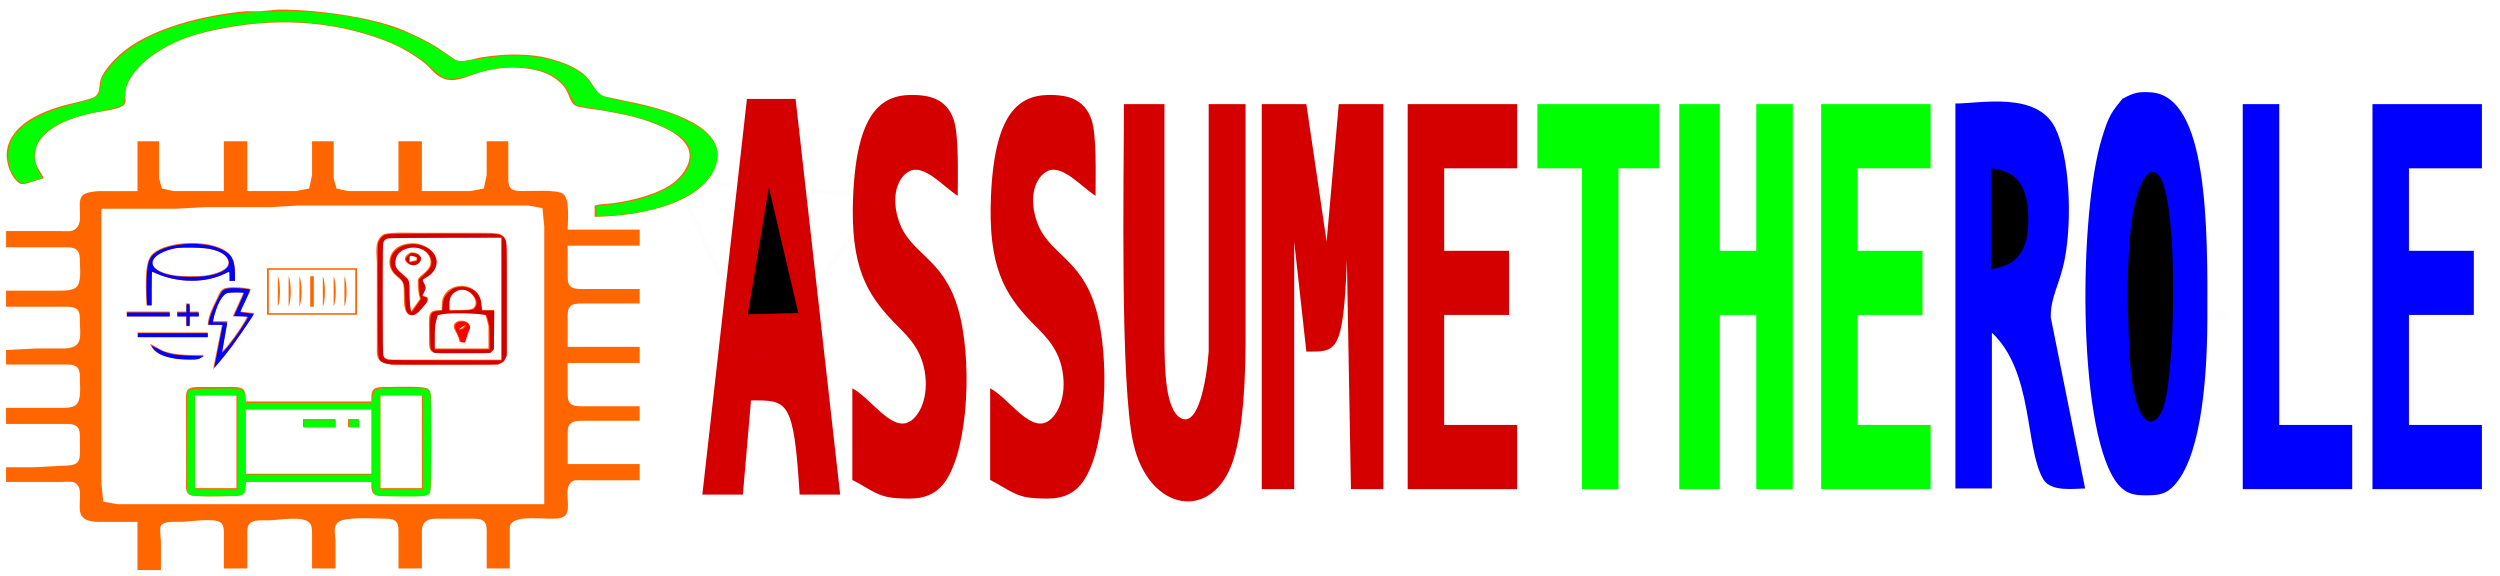 <?xml version="1.0" encoding="UTF-8" standalone="no"?>
<!-- Created with Inkscape (http://www.inkscape.org/) -->

<svg
   width="1390"
   height="320"
   viewBox="0 0 367.771 84.667"
   version="1.1"
   id="svg5"
   inkscape:version="1.1 (ce6663b3b7, 2021-05-25)"
   sodipodi:docname="inkscapeLogoPathsWithColorNoStroke.svg"
   xmlns:inkscape="http://www.inkscape.org/namespaces/inkscape"
   xmlns:sodipodi="http://sodipodi.sourceforge.net/DTD/sodipodi-0.dtd"
   xmlns:xlink="http://www.w3.org/1999/xlink"
   xmlns="http://www.w3.org/2000/svg"
   xmlns:svg="http://www.w3.org/2000/svg">
  <sodipodi:namedview
     id="namedview7"
     pagecolor="#505050"
     bordercolor="#ffffff"
     borderopacity="1"
     inkscape:pageshadow="0"
     inkscape:pageopacity="0"
     inkscape:pagecheckerboard="1"
     inkscape:document-units="mm"
     showgrid="true"
     units="px"
     fit-margin-top="0"
     fit-margin-left="0"
     fit-margin-right="0"
     fit-margin-bottom="0"
     inkscape:zoom="1.8519355"
     inkscape:cx="277.27748"
     inkscape:cy="185.48163"
     inkscape:window-width="1848"
     inkscape:window-height="1016"
     inkscape:window-x="0"
     inkscape:window-y="0"
     inkscape:window-maximized="1"
     inkscape:current-layer="layer1">
    <inkscape:grid
       type="xygrid"
       id="grid67239" />
  </sodipodi:namedview>
  <defs
     id="defs2">
    <linearGradient
       id="linearGradient67901"
       inkscape:swatch="solid">
      <stop
         style="stop-color:#000000;stop-opacity:1;"
         offset="0"
         id="stop67899" />
    </linearGradient>
    <linearGradient
       id="linearGradient67895"
       inkscape:swatch="solid">
      <stop
         style="stop-color:#000000;stop-opacity:1;"
         offset="0"
         id="stop67893" />
    </linearGradient>
    <linearGradient
       inkscape:collect="always"
       xlink:href="#linearGradient67895"
       id="linearGradient67897"
       x1="338.255"
       y1="317.5"
       x2="476.434"
       y2="317.5"
       gradientUnits="userSpaceOnUse" />
    <linearGradient
       inkscape:collect="always"
       xlink:href="#linearGradient67901"
       id="linearGradient67903"
       x1="338.255"
       y1="317.5"
       x2="476.434"
       y2="317.5"
       gradientUnits="userSpaceOnUse" />
  </defs>
  <g
     inkscape:label="Layer 1"
     inkscape:groupmode="layer"
     id="layer1"
     transform="translate(-2.399,-3.303)"
     style="display:inline">
    <path
       d="m 112.279,17.855 c 0,0 7.156,0 7.156,0 0,0 6.56,58.208 6.56,58.208 0,0 -5.963,0 -5.963,0 -0.865,-14.122 -1.795,-13.845 -7.156,-13.859 0,0 -1.193,13.859 -1.193,13.859 0,0 -5.963,0 -5.963,0 0,0 6.56,-58.208 6.56,-58.208 z"
       id="path5033"
       style="fill:#d40000;fill-opacity:1;stroke-width:1.014" />
    <path
       d="m 351.41,18.624 c 0,0 16.101,0 16.101,0 0,0 0,9.439 0,9.439 0,0 -10.734,0 -10.734,0 0,0 0,12.135 0,12.135 0,0 9.541,0 9.541,0 0,0 0,9.439 0,9.439 0,0 -9.541,0 -9.541,0 0,0 0,16.18 0,16.18 0,0 10.734,0 10.734,0 0,0 0,9.438 0,9.438 0,0 -16.101,0 -16.101,0 0,0 0,-56.631 0,-56.631 z"
       id="path5051"
       style="fill:#0000ff;fill-opacity:1" />
    <path
       d="m 332.327,18.624 c 0,0 5.367,0 5.367,0 0,0 0,47.193 0,47.193 0,0 10.734,0 10.734,0 0,0 0,9.438 0,9.438 0,0 -16.101,0 -16.101,0 0,0 0,-56.631 0,-56.631 z"
       id="path5049"
       style="fill:#0000ff;fill-opacity:1" />
    <path
       d="m 290.055,18.531 c 3.656,0 11.998,-1.82 14.676,3.573 2.153,4.342 2.511,13.47 1.425,19.228 -0.739,3.883 -2.093,5.488 -2.075,8.643 0,0 5.057,25.187 5.057,25.187 -1.479,0 -5.009,0.566 -6.142,-1.335 -2.743,-4.598 -1.407,-15.803 -7.573,-21.587 0,0 0,22.922 0,22.922 0,0 -5.367,0 -5.367,0 0,0 0,-56.631 0,-56.631 z"
       id="path5047"
       style="fill:#0000ff;fill-opacity:1" />
    <path
       d="m 270.308,18.624 c 0,0 16.101,0 16.101,0 0,0 0,9.439 0,9.439 0,0 -10.734,0 -10.734,0 0,0 0,12.135 0,12.135 0,0 9.541,0 9.541,0 0,0 0,9.439 0,9.439 0,0 -9.541,0 -9.541,0 0,0 0,16.18 0,16.18 0,0 10.734,0 10.734,0 0,0 0,9.438 0,9.438 0,0 -16.101,0 -16.101,0 0,0 0,-56.631 0,-56.631 z"
       id="path5045"
       style="fill:#00ff00;fill-opacity:1" />
    <path
       d="m 249.436,18.624 c 0,0 5.963,0 5.963,0 0,0 0,21.574 0,21.574 0,0 5.367,0 5.367,0 0,0 0,-21.574 0,-21.574 0,0 5.367,0 5.367,0 0,0 0,56.631 0,56.631 0,0 -5.367,0 -5.367,0 0,0 0,-25.619 0,-25.619 0,0 -5.367,0 -5.367,0 0,0 0,25.619 0,25.619 0,0 -5.963,0 -5.963,0 0,0 0,-56.631 0,-56.631 z"
       id="path5043"
       style="fill:#00ff00;fill-opacity:1" />
    <path
       d="m 228.565,18.624 c 0,0 17.89,0 17.89,0 0,0 0,9.439 0,9.439 0,0 -5.963,0 -5.963,0 0,0 0,47.193 0,47.193 0,0 -5.367,0 -5.367,0 0,0 0,-47.193 0,-47.193 0,0 -6.56,0 -6.56,0 0,0 0,-9.439 0,-9.439 z"
       id="path5041"
       style="fill:#00ff00;fill-opacity:1" />
    <path
       d="m 209.482,18.624 c 0,0 16.101,0 16.101,0 0,0 0,9.439 0,9.439 0,0 -10.734,0 -10.734,0 0,0 0,12.135 0,12.135 0,0 9.541,0 9.541,0 0,0 0,9.439 0,9.439 0,0 -9.541,0 -9.541,0 0,0 0,16.18 0,16.18 0,0 10.734,0 10.734,0 0,0 0,9.438 0,9.438 0,0 -16.101,0 -16.101,0 0,0 0,-56.631 0,-56.631 z"
       id="path5039"
       style="fill:#d40000;fill-opacity:1" />
    <path
       d="m 188.014,18.624 c 0,0 6.56,0 6.56,0 0,0 2.982,20.225 2.982,20.225 0,0 1.789,-20.225 1.789,-20.225 0,0 6.56,0 6.56,0 0,0 0,56.631 0,56.631 0,0 -4.771,0 -4.771,0 0,0 -0.596,-33.709 -0.596,-33.709 -0.519,13.983 -1.604,13.457 -5.963,13.484 0,0 -1.789,-16.18 -1.789,-16.18 0,0 0,36.406 0,36.406 0,0 -4.771,0 -4.771,0 0,0 0,-56.631 0,-56.631 z"
       id="path5037"
       style="fill:#d40000;fill-opacity:1" />
    <path
       d="m 167.738,18.624 c 0,0 5.963,0 5.963,0 0,0 0,35.057 0,35.057 0.036,4.193 0.167,9.924 2.415,11.137 2.517,1.348 3.763,-5.34 4.091,-9.789 0,0 0,-36.406 0,-36.406 0,0 5.421,0 5.421,0 0,0 0,35.057 0,35.057 -0.03,5.528 -0.316,12.621 -1.789,17.246 -2.94,9.223 -12.434,7.767 -14.724,-2.441 -1.968,-8.791 -1.378,-38.725 -1.378,-49.862 z"
       id="path5035"
       style="fill:#d40000;fill-opacity:1" />
    <path
       d="m 314.607,17.855 c 1.711,-0.944 2.385,-1.079 4.162,-0.971 8.432,0.485 8.42,19.497 8.349,33.682 -0.048,9.223 -1.061,20.859 -5.367,24.621 -1.079,0.944 -2.433,0.984 -3.578,0.984 -1.7,0 -3.25,-0.067 -4.711,-2.333 -5.421,-8.4 -5.284,-38.846 -1.867,-50.186 1.038,-3.438 1.473,-3.883 3.012,-5.798 z"
       id="path5031"
       style="fill:#0000ff;fill-opacity:1" />
    <path
       d="m 148.059,60.423 c 2.719,1.456 5.719,6.31 8.337,4.948 1.55,-0.809 2.976,-3.627 2.296,-7.51 -0.662,-3.789 -3.161,-5.69 -4.669,-7.295 -3.781,-4.018 -6.309,-7.969 -5.844,-18.459 0.572,-12.931 4.514,-15.088 9.422,-14.819 1.61,0.094 4.312,0.458 5.373,3.627 0.781,2.346 0.59,8.252 0.59,11.191 -2.141,-1.362 -4.973,-4.76 -7.144,-3.6 -1.682,0.89 -2.737,3.668 -1.527,7.281 1.658,4.948 6.417,5.272 8.665,12.742 2.212,7.349 1.616,20.657 -1.807,25.578 -1.998,2.859 -4.842,2.602 -7.132,2.481 -2.892,-0.176 -3.858,-1.308 -6.56,-2.683 0,0 0,-13.484 0,-13.484 z"
       id="path5029"
       style="fill:#d40000;fill-opacity:1" />
    <path
       d="m 127.784,60.423 c 2.719,1.456 5.719,6.31 8.337,4.948 1.55,-0.809 2.976,-3.627 2.296,-7.51 -0.662,-3.789 -3.161,-5.69 -4.669,-7.295 -3.781,-4.018 -6.309,-7.969 -5.844,-18.459 0.573,-12.931 4.514,-15.088 9.422,-14.819 1.61,0.094 4.312,0.458 5.373,3.627 0.781,2.346 0.59,8.252 0.59,11.191 -2.141,-1.362 -4.973,-4.76 -7.144,-3.6 -1.682,0.89 -2.737,3.668 -1.527,7.281 1.658,4.948 6.417,5.272 8.665,12.742 2.212,7.349 1.616,20.657 -1.807,25.578 -1.998,2.859 -4.842,2.602 -7.132,2.481 -2.892,-0.176 -3.858,-1.308 -6.56,-2.683 0,0 0,-13.484 0,-13.484 z"
       id="Selection"
       style="fill:#d40000;fill-opacity:1" />
    <path
       id="Selection-4"
       d="M 8.844,29.522 C 8.004,29.699 6.052,30.545 5.48,30.361 4.752,30.127 4.064,28.929 3.82,28.301 2.957,26.075 3.359,24.015 5.126,22.222 c 1.713,-1.739 4.449,-2.825 6.896,-3.468 0.847,-0.222 3.861,-0.855 4.367,-1.245 0.821,-0.635 0.519,-1.684 0.866,-2.634 0.429,-1.174 1.782,-2.655 2.759,-3.532 4.362,-3.907 12.465,-5.837 18.49,-6.381 0,0 2.119,0 2.119,0 0,0 2.648,-0.246 2.648,-0.246 5.251,-0.054 13.821,1.035 18.537,3.066 1.557,0.671 3.644,1.673 5.029,2.57 0,0 2.675,1.836 2.675,1.836 1.073,0.402 3.019,-0.428 4.213,-0.522 2.849,-0.425 5.643,-0.489 8.474,0 2.153,0.475 4.777,1.304 6.305,2.757 1.417,1.347 1.279,2.521 2.712,3.043 0,0 4.753,1.006 4.753,1.006 2.849,0.619 5.678,1.436 8.209,2.785 2.018,1.073 4.046,2.903 3.768,5.192 -0.821,6.796 -11.774,8.724 -18.068,8.741 0,0 0,-1.654 0,-1.654 1.17,-0.298 1.525,-0.194 2.648,-0.338 2.932,-0.376 7.071,-1.401 9.245,-3.248 1.306,-1.113 2.529,-3.036 1.917,-4.682 -0.53,-1.415 -2.058,-2.454 -3.482,-3.123 -3.146,-1.474 -5.834,-2.001 -9.269,-2.594 -0.776,-0.132 -3.395,-0.416 -3.893,-0.702 -0.792,-0.458 -0.861,-1.59 -1.502,-2.549 -0.779,-1.162 -2.182,-2.046 -3.609,-2.488 -2.744,-0.789 -5.72,-0.713 -8.474,0 C 71.64,14.254 69.754,15.48 67.9,14.958 66.566,14.583 65.909,13.46 64.937,12.657 63.594,11.554 61.357,10.217 59.688,9.546 52.25,6.544 44.085,5.894 36.12,7.316 c -4.69,0.836 -7.825,1.665 -11.649,4.408 -1.451,1.042 -2.921,2.729 -3.472,4.333 -0.487,1.427 0.233,2.034 -0.408,2.714 -0.583,0.621 -3.358,0.931 -4.332,1.115 -3.668,0.697 -9.104,2.705 -8.71,6.801 0.111,1.16 0.808,1.824 1.295,2.835 z M 22.614,24.089 c 0,0 3.178,0 3.178,0 0,0 0,5.433 0,5.433 0,0 0.424,1.512 0.424,1.512 0,0 1.695,0.378 1.695,0.378 0,0 7.415,0 7.415,0 0,0 0,-7.323 0,-7.323 0,0 3.443,0 3.443,0 0,0 0,7.323 0,7.323 0,0 7.15,0 7.15,0 0,0 1.96,-0.378 1.96,-0.378 0,0 0.424,-1.984 0.424,-1.984 0,0 0,-4.961 0,-4.961 0,0 3.178,0 3.178,0 0,0 0,5.433 0,5.433 0,0 0.424,1.512 0.424,1.512 0,0 1.695,0.378 1.695,0.378 0,0 7.415,0 7.415,0 0,0 0,-7.323 0,-7.323 0,0 3.443,0 3.443,0 0,0 0,7.323 0,7.323 0,0 7.15,0 7.15,0 0,0 1.96,-0.378 1.96,-0.378 0,0 0.424,-1.984 0.424,-1.984 0,0 0,-4.961 0,-4.961 0,0 3.178,0 3.178,0 0,0 0,5.197 0,5.197 0.003,0.472 -0.032,1.176 0.27,1.58 0.418,0.558 1.181,0.534 1.848,0.546 1.274,0.019 5.077,-0.257 5.94,0.411 1.043,0.806 0.681,4.028 0.681,5.259 0,0 10.593,0 10.593,0 0,0 0,2.362 0,2.362 0,0 -10.593,0 -10.593,0 0,0 0,4.488 0,4.488 0.013,0.595 -0.013,1.276 0.612,1.649 0.49,0.291 1.456,0.241 2.036,0.241 0,0 7.945,0 7.945,0 0,0 0,2.126 0,2.126 0,0 -8.474,0 -8.474,0 -0.667,0.012 -1.43,-0.012 -1.848,0.546 -0.326,0.437 -0.27,1.299 -0.27,1.817 0,0 0,4.016 0,4.016 0,0 10.593,0 10.593,0 0,0 0,2.362 0,2.362 0,0 -10.593,0 -10.593,0 0,0 0,4.488 0,4.488 0.013,0.595 -0.013,1.276 0.612,1.649 0.49,0.291 1.456,0.241 2.036,0.241 0,0 7.945,0 7.945,0 0,0 0,2.126 0,2.126 0,0 -8.209,0 -8.209,0 -0.715,0.009 -1.655,-0.019 -2.113,0.574 -0.328,0.428 -0.27,1.278 -0.27,1.788 0,0 0,4.016 0,4.016 0,0 10.593,0 10.593,0 0,0 0,2.386 0,2.386 0,0 -8.209,0 -8.209,0 -0.35,-0.021 -0.985,-0.028 -1.308,0 -2.161,0.576 -0.265,4.16 -1.499,5.235 -0.559,0.487 -1.756,0.411 -2.489,0.411 -1.475,0.003 -5.31,-0.501 -5.614,1.191 0,0 0,6.133 0,6.133 0,0 -3.39,0 -3.39,0 0,0 0,-5.197 0,-5.197 -0.003,-0.472 0.032,-1.176 -0.27,-1.58 -0.418,-0.558 -1.181,-0.534 -1.848,-0.546 0,0 -5.032,0 -5.032,0 -0.614,0.012 -1.271,0.003 -1.772,0.378 -0.712,0.536 -0.609,1.469 -0.612,2.221 0,0 0,4.725 0,4.725 0,0 -3.443,0 -3.443,0 0,0 0,-5.197 0,-5.197 -0.003,-0.472 0.032,-1.176 -0.27,-1.58 -0.418,-0.558 -1.181,-0.534 -1.848,-0.546 -1.438,-0.024 -5.868,-0.312 -6.798,0.546 -0.752,0.692 -0.365,1.862 -0.352,2.762 0,0 0,4.016 0,4.016 0,0 -3.443,0 -3.443,0 0,0 0,-4.725 0,-4.725 0,-0.555 0.05,-1.37 -0.27,-1.854 -0.855,-1.29 -4.557,-0.51 -6.085,-0.508 -0.781,0.003 -2.166,-0.102 -2.754,0.411 -0.514,0.449 -0.421,1.354 -0.424,1.951 0,0 0,4.725 0,4.725 0,0 -3.443,0 -3.443,0 0,0 0,-5.197 0,-5.197 -0.011,-0.506 0.011,-1.127 -0.424,-1.512 -0.879,-0.784 -4.444,-0.198 -5.667,-0.151 -0.861,0.033 -2.664,-0.196 -3.167,0.555 -0.241,0.404 -0.019,1.739 0,2.289 0,0 0,4.252 0,4.252 0,0 -3.453,0 -3.453,0 0,0 0,-7.087 0,-7.087 0,0 -5.561,0 -5.561,0 -0.824,-0.014 -1.848,-0.066 -2.452,-0.647 -1.274,-1.217 0.614,-4.661 -1.536,-5.235 -0.358,-0.038 -1.176,-0.024 -1.573,0 0,0 -8.209,0 -8.209,0 0,0 0,-2.15 0,-2.15 0,0 3.972,0 3.972,0 0,0 4.502,-0.236 4.502,-0.236 2.757,-0.017 2.407,-0.848 2.383,-4.016 -0.005,-0.555 0.05,-1.325 -0.424,-1.748 -0.508,-0.454 -1.552,-0.376 -2.224,-0.378 0,0 -8.209,0 -8.209,0 0,0 0,-2.362 0,-2.362 0,0 7.945,0 7.945,0 0.744,-0.005 1.692,0.038 2.301,-0.411 0.884,-0.65 0.62,-2.856 0.612,-3.841 -0.005,-0.555 0.05,-1.325 -0.424,-1.748 -0.508,-0.454 -1.552,-0.376 -2.224,-0.378 0,0 -8.209,0 -8.209,0 0,0 0,-2.126 0,-2.126 0,0 4.502,-0.236 4.502,-0.236 0,0 3.972,0 3.972,0 2.995,-0.05 2.399,-1.888 2.383,-4.016 -0.005,-0.555 0.05,-1.325 -0.424,-1.748 -0.508,-0.454 -1.552,-0.376 -2.224,-0.378 0,0 -8.209,0 -8.209,0 0,0 0,-2.362 0,-2.362 0,0 7.945,0 7.945,0 0.731,-0.009 1.697,-0.012 2.301,-0.437 0.895,-0.635 0.625,-2.842 0.612,-3.815 -0.011,-0.56 0.011,-1.318 -0.461,-1.748 -0.503,-0.458 -1.517,-0.376 -2.187,-0.378 0,0 -8.209,0 -8.209,0 0,0 0,-2.386 0,-2.386 0,0 7.945,0 7.945,0 0.41,0.024 1.21,0.038 1.584,0 2.495,-0.631 0.53,-4.139 1.753,-5.273 0.461,-0.428 1.584,-0.548 2.224,-0.6 0,0 5.826,0 5.826,0 0,0 0,-7.333 0,-7.333 z M 82.463,77.478 c 0,0 0,-33.782 0,-33.782 0,0 0,-7.087 0,-7.087 0,0 -0.27,-2.693 -0.27,-2.693 0,0 -2.113,-0.378 -2.113,-0.378 0,0 -33.897,0 -33.897,0 0,0 -3.972,0.236 -3.972,0.236 0,0 -9.533,0 -9.533,0 0,0 -4.502,0.236 -4.502,0.236 0,0 -10.857,0 -10.857,0 0,0 0,33.309 0,33.309 0,0 0,7.087 0,7.087 0,0 0.27,2.693 0.27,2.693 0,0 2.113,0.378 2.113,0.378 0,0 62.762,0 62.762,0 z M 58.91,37.729 c 1.422,-0.314 3.745,-0.175 5.28,-0.175 0,0 9.798,0 9.798,0 2.545,0.012 2.908,0.376 2.913,2.599 0,0 0,14.174 0,14.174 -0.005,2.433 -0.546,2.594 -3.178,2.599 0,0 -10.593,0 -10.593,0 -1.075,0 -3.607,0.13 -4.462,-0.309 -0.972,-0.498 -0.832,-1.427 -0.834,-2.289 0,0 0,-12.284 0,-12.284 0,-1.453 -0.503,-3.454 1.075,-4.314 z m 17.197,0.534 c 0,0 -15.095,0 -15.095,0 -2.288,0.005 -2.378,0.085 -2.383,2.126 0,0 0,13.702 0,13.702 0.005,2.041 0.095,2.121 2.383,2.126 0,0 15.095,0 15.095,0 0,0 0,-17.954 0,-17.954 z m -52.169,9.922 c 0,-1.838 -0.508,-6.199 0.869,-7.496 2.217,-2.126 9.239,-2.254 11.366,0 0.99,1.073 0.741,2.651 0.741,3.952 0,0 -0.794,0 -0.794,0 0,0 0,-1.417 0,-1.417 -3.488,1.921 -7.873,1.774 -11.387,0 0,0 0,4.961 0,4.961 0,0 -0.794,0 -0.794,0 z m 41.311,-0.472 c -0.813,0.699 -1.088,1.432 -1.626,1.722 -1.991,1.077 -1.814,-2.069 -1.817,-2.903 0,-0.465 0.032,-1.205 -0.159,-1.63 -0.302,-0.673 -0.98,-0.902 -1.427,-1.491 -1.009,-1.316 -0.569,-3.22 1.067,-3.955 0.373,-0.168 0.898,-0.309 1.313,-0.352 2.375,-0.253 4.931,1.684 3.662,3.879 -0.426,0.739 -1.03,1.047 -1.809,1.422 0.681,1.165 0.681,1.198 0,2.362 0,0 0.794,0.236 0.794,0.236 0,0 0,0.709 0,0.709 z m -36.81,-7.956 c -0.644,0.13 -1.245,0.272 -1.854,0.508 -1.523,0.591 -2.661,1.859 -0.779,2.863 1.189,0.633 2.86,0.801 4.221,0.806 1.645,0.007 3.247,-0.014 4.761,-0.69 0.734,-0.326 1.435,-0.843 1.155,-1.663 -0.702,-2.069 -5.604,-2.008 -7.505,-1.824 z m 35.75,7.484 c -0.23,-0.508 -0.487,-2.495 -0.225,-2.984 0.312,-0.581 2.36,-1.41 1.618,-3.154 -0.855,-2.013 -4.473,-1.817 -5.016,0.232 -0.503,1.895 1.459,2.249 1.875,3.121 0.363,0.756 -0.074,3.109 0.424,4.675 0,0 1.324,-1.89 1.324,-1.89 z m -1.311,-6.832 c 2.026,0.094 1.586,1.663 0.503,1.88 -1.041,0.208 -2.328,-1.103 -0.503,-1.88 z m 0.781,0.69 c 0,0 -1.059,-0.236 -1.059,-0.236 0,0 0,0.945 0,0.945 0,0 1.059,-0.236 1.059,-0.236 0,0 0,-0.472 0,-0.472 z m -21.98,1.654 c 0,0 13.241,0 13.241,0 0,0 0,6.851 0,6.851 0,0 -13.241,0 -13.241,0 0,0 0,-6.851 0,-6.851 z m 12.976,0.236 c 0,0 -12.711,0 -12.711,0 0,0 0,6.378 0,6.378 0,0 12.711,0 12.711,0 0,0 0,-6.378 0,-6.378 z m -11.387,0.945 c 0.416,0.935 0.416,3.553 0,4.488 0,0 0,-4.488 0,-4.488 z m 1.589,0 c 0.416,0.935 0.416,3.553 0,4.488 0,0 0,-4.488 0,-4.488 z m 1.589,0 c 0.416,0.935 0.416,3.553 0,4.488 0,0 0,-4.488 0,-4.488 z m 1.589,0 c 0,0 0.53,0 0.53,0 0,0 0,4.488 0,4.488 0,0 -0.53,0 -0.53,0 0,0 0,-4.488 0,-4.488 z m 1.854,0 c 0.416,0.935 0.416,3.553 0,4.488 0,0 0,-4.488 0,-4.488 z m 1.589,0 c 0.416,0.935 0.416,3.553 0,4.488 0,0 0,-4.488 0,-4.488 z m 1.589,0 c 0.416,0.935 0.416,3.553 0,4.488 0,0 0,-4.488 0,-4.488 z M 67.368,48.893 c 0.011,-0.935 -0.026,-1.791 0.665,-2.573 1.213,-1.375 3.62,-1.257 4.671,0.22 0.516,0.728 0.482,1.531 0.49,2.353 0,0 1.854,0 1.854,0 0,0 0,4.488 0,4.488 -0.003,0.43 0.04,1.162 -0.27,1.512 -0.358,0.402 -1.067,0.369 -1.584,0.378 0,0 -5.826,0 -5.826,0 -0.516,-0.009 -1.226,0.024 -1.584,-0.378 -0.331,-0.376 -0.27,-1.278 -0.27,-1.748 -0.008,-3.853 -0.344,-4.184 1.854,-4.252 z m -34.426,2.126 c 0.169,-1.476 0.712,-2.447 1.359,-3.78 0.215,-0.442 0.442,-1.129 0.895,-1.415 0.771,-0.48 3.22,-0.227 4.102,0 0,0 -1.589,3.305 -1.589,3.305 0,0 2.119,0.236 2.119,0.236 0,0 -3.165,4.725 -3.165,4.725 0,0 -2.926,3.544 -2.926,3.544 0,0 1.324,-6.615 1.324,-6.615 0,0 -2.119,0 -2.119,0 z M 68.47,48.893 c 0.689,0 3,0.118 3.506,-0.241 1.327,-0.945 -0.943,-3.973 -2.937,-2.256 -0.294,0.255 -0.429,0.498 -0.569,0.848 -0.066,0.366 -0.042,1.238 0,1.649 z M 38.238,46.295 c -0.572,0 -2.087,-0.057 -2.545,0.135 -1.017,0.428 -1.859,3.156 -1.957,4.118 0,0 2.119,0 2.119,0 0,0 -0.794,4.488 -0.794,4.488 0.982,-0.858 3.212,-4.04 3.707,-5.197 0,0 -2.119,0 -2.119,0 0,0 1.589,-3.544 1.589,-3.544 z m -8.474,1.654 c 0,0 0.53,0 0.53,0 0,0 0,1.181 0,1.181 0,0 1.324,0 1.324,0 0,0 0,0.709 0,0.709 0,0 -1.324,0 -1.324,0 0,0 0,1.417 0,1.417 0,0 -0.53,0 -0.53,0 0,0 0,-1.417 0,-1.417 0,0 -1.324,0 -1.324,0 0,0 0,-0.709 0,-0.709 0,0 1.324,0 1.324,0 0,0 0,-1.181 0,-1.181 z m -8.739,1.181 c 0,0 6.356,0 6.356,0 0,0 0,0.709 0,0.709 0,0 -6.356,0 -6.356,0 0,0 0,-0.709 0,-0.709 z m 53.228,5.433 c 0,0 0,-3.307 0,-3.307 0,0 -0.424,-1.649 -0.424,-1.649 0,0 -1.96,-0.241 -1.96,-0.241 0,0 -3.707,0 -3.707,0 0,0 -1.43,0.241 -1.43,0.241 0,0 -0.424,1.649 -0.424,1.649 0,0 0,3.307 0,3.307 0,0 7.944,0 7.944,0 z m -4.237,-0.945 c -0.252,-1.415 -1.054,-1.85 -0.826,-2.537 0.286,-0.865 2.137,-0.824 2.296,0.196 0.101,0.669 -0.543,0.839 -0.675,2.341 0,0 -0.794,0 -0.794,0 z m 0.794,-2.599 c 0,0 -1.059,0.709 -1.059,0.709 0.76,-0.13 0.76,-0.069 1.059,-0.709 z m -48.197,1.181 c 0,0 10.328,0 10.328,0 0,0 0,0.709 0,0.709 0,0 -10.328,0 -10.328,0 0,0 0,-0.709 0,-0.709 z m 1.854,1.654 c 0,0 1.856,1.03 1.856,1.03 1.862,0.747 4.099,0.624 6.088,0.624 -0.641,0.735 -1.38,0.737 -2.383,0.687 -2.028,-0.102 -4.891,-0.359 -5.561,-2.341 z m 14.035,20.316 c -0.003,0.543 0.111,1.479 -0.416,1.85 -0.479,0.335 -1.634,0.276 -2.232,0.276 -1.03,0.003 -5.024,0.18 -5.675,-0.276 -0.524,-0.371 -0.416,-1.306 -0.416,-1.85 0,0 0,-12.284 0,-12.284 0.008,-0.376 -0.019,-0.933 0.262,-1.243 0.395,-0.437 1.287,-0.404 1.856,-0.411 0,0 3.972,0 3.972,0 0.598,0 1.753,-0.059 2.232,0.276 0.527,0.371 0.413,1.306 0.416,1.85 0,0 18.537,0 18.537,0 0.003,-0.543 -0.111,-1.479 0.416,-1.85 0.479,-0.335 1.634,-0.276 2.232,-0.276 1.03,-0.002 5.024,-0.18 5.675,0.276 0.524,0.371 0.416,1.306 0.416,1.85 0,0 0,12.048 0,12.048 -0.013,1.819 -0.291,1.88 -2.383,1.89 0,0 -4.237,0 -4.237,0 -0.569,-0.007 -1.462,0.026 -1.856,-0.411 -0.331,-0.364 -0.26,-1.254 -0.262,-1.715 0,0 -18.537,0 -18.537,0 z M 37.179,61.414 c 0,0 -6.091,0 -6.091,0 0,0 0,13.702 0,13.702 0,0 6.091,0 6.091,0 0,0 0,-13.702 0,-13.702 z m 27.276,0 c 0,0 -6.091,0 -6.091,0 0,0 0,13.702 0,13.702 0,0 6.091,0 6.091,0 0,0 0,-13.702 0,-13.702 z m -7.415,2.126 c 0,0 -18.537,0 -18.537,0 0,0 0,9.449 0,9.449 0,0 18.537,0 18.537,0 0,0 0,-9.449 0,-9.449 z m -10.063,1.417 c 0,0 4.767,0 4.767,0 0,0 0,1.181 0,1.181 0,0 -4.767,0 -4.767,0 0,0 0,-1.181 0,-1.181 z m 6.62,0 c 0,0 1.589,0 1.589,0 0,0 0,1.181 0,1.181 0,0 -1.589,0 -1.589,0 0,0 0,-1.181 0,-1.181 z"
       style="fill:#ff6600" />
    <path
       style="fill:#00ff00;fill-opacity:1"
       d="m 331.063,117.246 v -2.906 l 5.934,-0.572 c 17.35,-1.672 32.094,-6.778 39.633,-13.727 4.766,-4.393 6.814,-8.48 6.814,-13.598 0,-6.284 -3.371,-10.147 -13.117,-15.031 -9.562,-4.792 -18.376,-7.327 -36.118,-10.389 -7.548,-1.302 -14.093,-2.597 -14.546,-2.877 -0.453,-0.28 -1.946,-2.86 -3.317,-5.734 -3.74,-7.837 -9.306,-11.822 -19.54,-13.991 -10.564,-2.239 -21.926,-1.273 -34.754,2.954 -8.302,2.736 -13.952,3.079 -16.949,1.029 -1.113,-0.761 -4.279,-3.431 -7.035,-5.934 -18.661,-16.943 -57.816,-26.91 -93.612,-23.83 -32.544,2.8 -55.051,11.073 -67.659,24.868 -5.157,5.642 -7.03,9.517 -7.479,15.468 -0.194,2.577 -0.835,5.086 -1.425,5.576 -0.589,0.489 -6.162,1.932 -12.384,3.205 -16.714,3.422 -25.099,6.961 -31.122,13.134 -5.637,5.777 -6.688,12.576 -3.052,19.75 1.156,2.281 1.984,4.227 1.842,4.326 -0.143,0.099 -2.596,0.868 -5.451,1.708 -5.976,1.759 -6.724,1.506 -10.241,-3.464 C 4.385,92.831 3.591,84.873 5.703,79.345 9.129,70.374 20.699,63.082 39.286,58.18 c 14.782,-3.899 14.892,-3.951 15.906,-7.602 0.475,-1.709 0.865,-3.874 0.868,-4.809 0.007,-2.668 4.537,-8.844 10.609,-14.466 C 81.04,17.997 108.649,8.836 140.364,6.85 c 44.447,-2.783 80.457,4.856 106.351,22.562 6.905,4.722 6.912,4.724 11.868,4.293 2.727,-0.237 8.457,-1.01 12.734,-1.716 23.214,-3.837 48.029,2.096 56.193,13.435 6.043,8.393 5.156,7.9 19.923,11.073 17.253,3.707 23.352,5.519 31.778,9.442 13.315,6.199 19.154,12.385 19.093,20.229 -0.135,17.443 -24.631,31.377 -58.84,33.47 l -8.4,0.514 z"
       id="path2789"
       transform="matrix(0.265,0,0,0.265,2.399,3.303)" />
    <path
       style="fill:#00ff00;fill-opacity:1"
       d="m 107.058,275.278 c -0.757,-0.123 -1.84,-0.815 -2.408,-1.537 -1.015,-1.291 -1.03,-1.761 -0.894,-28.697 0.129,-25.5 0.2,-27.447 1.038,-28.285 0.812,-0.813 2.245,-0.915 14.698,-1.049 13.764,-0.148 13.801,-0.146 15.139,1.009 1.063,0.918 1.402,1.758 1.638,4.057 l 0.297,2.9 h 34.893 34.893 l 0.467,-3.106 c 0.765,-5.092 0.633,-5.05 15.909,-5.121 13.813,-0.064 15.213,0.149 16.088,2.451 0.714,1.879 0.662,53.06 -0.056,55.12 -0.853,2.448 -2.497,2.692 -16.922,2.51 -14.844,-0.187 -14.546,-0.088 -15.103,-5.013 l -0.335,-2.964 H 171.482 136.566 l -0.295,2.858 c -0.52,5.034 -0.262,4.948 -15.116,5.025 -6.997,0.036 -13.341,-0.035 -14.097,-0.159 z m 24.828,-29.664 v -25.974 h -11.852 -11.852 v 25.974 25.974 h 11.852 11.852 z m 102.886,0 v -25.974 h -11.852 -11.852 v 25.974 25.974 h 11.852 11.852 z m -28.243,-0.252 v -18.156 h -35.052 -35.052 v 18.156 18.156 h 35.052 35.052 z"
       id="path3093"
       transform="matrix(0.265,0,0,0.265,2.399,3.303)" />
    <path
       style="fill:#00ff00;fill-opacity:1"
       d="m 168.702,235.276 v -2.017 h 8.826 8.826 v 2.017 2.017 h -8.826 -8.826 z"
       id="path3132"
       transform="matrix(0.265,0,0,0.265,2.399,3.303)" />
    <path
       style="fill:#00ff00;fill-opacity:1"
       d="m 193.92,235.276 v -2.017 h 2.774 2.774 v 2.017 2.017 h -2.774 -2.774 z"
       id="path3171"
       transform="matrix(0.265,0,0,0.265,2.399,3.303)" />
    <path
       style="fill:#0000ff;fill-opacity:1"
       d="m 81.447,165.344 c -0.145,-2.319 -0.169,-6.962 -0.054,-10.317 0.288,-8.371 1.286,-11.821 4.094,-14.157 7.314,-6.085 26.926,-7.41 37.367,-2.524 5.806,2.717 7.591,6.064 7.591,14.235 v 3.343 h -1.435 -1.435 v -2.512 c 0,-1.482 -0.151,-2.512 -0.369,-2.512 -0.203,0 -1.293,0.462 -2.422,1.026 -10.557,5.277 -25.896,5.212 -38.046,-0.161 -1.076,-0.476 -2.097,-0.865 -2.27,-0.865 -0.173,0 -0.314,4.199 -0.314,9.33 v 9.33 H 82.932 81.711 Z m 31.782,-11.945 c 8.121,-0.992 13.322,-3.569 13.857,-6.867 0.432,-2.659 -2.094,-5.567 -6.154,-7.086 -3.963,-1.483 -7.835,-1.978 -15.428,-1.975 -6.337,0.003 -7.534,0.099 -10.227,0.822 -13.109,3.52 -14.366,10.763 -2.435,14.036 1.461,0.401 3.858,0.868 5.327,1.038 3.854,0.447 11.53,0.462 15.061,0.031 z"
       id="path3284"
       transform="matrix(0.265,0,0,0.265,2.399,3.303)" />
    <path
       style="fill:#0000ff;fill-opacity:1"
       d="m 118.962,203.906 c 0,-0.058 1.05,-5.34 2.333,-11.737 1.283,-6.397 2.333,-11.679 2.333,-11.737 0,-0.058 -1.797,-0.105 -3.993,-0.105 h -3.993 l 0.235,-1.525 c 0.411,-2.664 1.975,-6.751 4.633,-12.108 3.114,-6.274 3.369,-6.483 8.272,-6.739 3.211,-0.168 9.474,0.42 10.003,0.939 0.145,0.142 -1.041,2.97 -2.636,6.283 -1.595,3.313 -2.844,6.07 -2.776,6.127 0.068,0.057 1.717,0.28 3.665,0.495 1.948,0.216 3.615,0.465 3.704,0.555 0.427,0.427 -11.881,18.079 -16.458,23.605 -4.451,5.373 -5.321,6.346 -5.321,5.946 z m 8.224,-12.275 c 3.831,-4.714 10.437,-14.62 10.437,-15.653 0,-0.161 -1.754,-0.339 -3.898,-0.395 l -3.898,-0.101 2.821,-6.255 c 1.552,-3.44 2.821,-6.388 2.821,-6.549 0,-0.347 -7.285,-0.398 -8.959,-0.063 -2.353,0.471 -4.887,4.221 -6.781,10.036 -0.572,1.755 -1.154,3.877 -1.294,4.716 l -0.254,1.525 h 3.979 c 2.188,0 3.979,0.123 3.979,0.272 0,0.15 -0.646,3.863 -1.435,8.252 -0.789,4.389 -1.435,8.089 -1.435,8.223 0,0.434 1.824,-1.432 3.918,-4.008 z"
       id="path3399"
       transform="matrix(0.265,0,0,0.265,2.399,3.303)" />
    <path
       style="fill:#0000ff;fill-opacity:1"
       d="m 103.531,178.353 v -2.691 h -2.512 -2.512 v -1.077 -1.077 h 2.512 2.512 v -2.333 c 0,-2.249 0.032,-2.333 0.897,-2.333 0.865,0 0.897,0.084 0.897,2.333 v 2.333 h 2.512 2.512 v 1.077 1.077 h -2.512 -2.512 v 2.691 c 0,2.632 -0.02,2.691 -0.897,2.691 -0.877,0 -0.897,-0.06 -0.897,-2.691 z"
       id="path3438"
       transform="matrix(0.265,0,0,0.265,2.399,3.303)" />
    <path
       style="fill:#0000ff;fill-opacity:1"
       d="m 70.516,174.585 v -1.077 h 11.842 11.842 v 1.077 1.077 H 82.358 70.516 Z"
       id="path3477"
       transform="matrix(0.265,0,0,0.265,2.399,3.303)" />
    <path
       style="fill:#0000ff;fill-opacity:1"
       d="m 76.616,186.068 v -1.077 h 19.378 19.378 v 1.077 1.077 H 95.995 76.616 Z"
       id="path3516"
       transform="matrix(0.265,0,0,0.265,2.399,3.303)" />
    <path
       style="fill:#0000ff;fill-opacity:1"
       d="m 98.866,199.328 c -6.696,-0.898 -10.752,-2.487 -13.241,-5.187 -0.81,-0.878 -1.472,-1.773 -1.472,-1.989 0,-0.215 1.495,0.417 3.321,1.404 5.374,2.906 8.751,3.611 18.928,3.952 l 6.639,0.223 -1.435,0.897 c -1.315,0.822 -1.812,0.902 -5.921,0.955 -2.467,0.032 -5.535,-0.083 -6.818,-0.255 z"
       id="path3555"
       transform="matrix(0.265,0,0,0.265,2.399,3.303)" />
    <path
       style="fill:#d40000;fill-opacity:1"
       d="m 217.11,202.344 c -2.238,-0.292 -4.289,-0.911 -5.224,-1.576 -2.158,-1.537 -2.07,-0.148 -2.167,-34.077 -0.088,-30.587 -0.079,-31.065 0.644,-32.656 1.024,-2.256 2.578,-3.6 4.657,-4.026 1.858,-0.381 58.325,-0.427 61.042,-0.05 2.038,0.283 3.688,1.433 4.566,3.184 0.701,1.398 0.718,2.147 0.718,32.831 v 31.4 l -0.793,1.719 c -0.648,1.403 -1.109,1.864 -2.512,2.512 l -1.719,0.793 -29.068,0.044 c -15.987,0.024 -29.552,-0.019 -30.144,-0.097 z m 61.544,-36.384 v -34.105 l -31.49,0.103 c -23.604,0.077 -31.732,0.211 -32.458,0.535 -0.532,0.238 -1.259,0.877 -1.615,1.42 -0.61,0.932 -0.647,2.72 -0.647,31.865 0,24.722 0.094,31.101 0.472,31.996 0.432,1.022 1.131,1.58 2.578,2.057 0.296,0.098 14.628,0.19 31.849,0.206 l 31.31,0.028 z"
       id="path3594"
       transform="matrix(0.265,0,0,0.265,2.399,3.303)" />
    <path
       style="fill:#d40000;fill-opacity:1"
       d="m 227.02,174.358 c -1.559,-1.092 -1.931,-2.731 -2.193,-9.644 -0.291,-7.694 -0.434,-8.104 -3.923,-11.228 -3.042,-2.724 -4.098,-4.717 -4.114,-7.767 -0.021,-3.968 2.062,-6.982 6.151,-8.905 6.693,-3.146 16.079,-0.34 18.784,5.616 1.735,3.82 -0.02,8.422 -4.2,11.013 -3.413,2.116 -3.209,1.753 -2.153,3.838 1.158,2.285 1.162,2.742 0.041,4.951 -0.493,0.971 -0.896,1.88 -0.897,2.021 -8.3e-4,0.14 0.644,0.429 1.434,0.642 1.268,0.341 1.435,0.512 1.435,1.458 0,0.812 -0.666,1.86 -2.756,4.338 -3.461,4.102 -5.55,5.109 -7.609,3.667 z m 4.389,-4.912 2.32,-3.328 -0.529,-1.957 c -0.291,-1.077 -0.558,-3.536 -0.594,-5.467 l -0.066,-3.509 2.967,-2.833 c 3.035,-2.897 4.03,-4.506 4.03,-6.513 0,-5.786 -6.353,-9.745 -12.937,-8.063 -4.313,1.102 -6.672,3.482 -7.046,7.112 -0.357,3.459 -0.066,3.919 5.876,9.285 1.761,1.59 1.904,2.227 1.913,8.525 0.007,4.526 0.446,9.375 0.919,10.14 0.323,0.523 0.702,0.115 3.146,-3.391 z"
       id="path3670"
       transform="matrix(0.265,0,0,0.265,2.399,3.303)" />
    <path
       style="fill:#d40000;fill-opacity:1"
       d="m 227.845,146.801 c -1.216,-0.529 -2.661,-2.153 -2.661,-2.99 0,-0.293 0.648,-1.18 1.439,-1.972 1.343,-1.343 1.547,-1.427 3.045,-1.258 1.89,0.213 3.284,1.037 3.847,2.273 0.576,1.265 -0.363,3.094 -1.984,3.863 -1.495,0.71 -2.214,0.726 -3.687,0.085 z m 3.306,-1.89 c 0.271,-0.104 0.492,-0.637 0.492,-1.185 0,-0.879 -0.187,-1.043 -1.594,-1.397 -2.639,-0.665 -2.712,-0.626 -2.712,1.434 v 1.835 l 1.661,-0.249 c 0.913,-0.137 1.882,-0.334 2.153,-0.438 z"
       id="path3709"
       transform="matrix(0.265,0,0,0.265,2.399,3.303)" />
    <path
       style="fill:#d40000;fill-opacity:1"
       d="m 241.333,195.868 c -0.873,-0.33 -1.854,-1.307 -2.187,-2.176 -0.17,-0.446 -0.335,-4.651 -0.366,-9.344 -0.072,-10.876 0.038,-11.146 4.781,-11.738 l 1.979,-0.247 0.205,-2.447 c 0.332,-3.96 0.897,-5.333 3.109,-7.549 1.54,-1.543 2.462,-2.14 4.091,-2.648 3.953,-1.233 8.803,-0.133 11.464,2.598 1.755,1.801 2.649,4.024 2.95,7.334 l 0.253,2.781 h 3.382 3.382 l -0.105,10.758 -0.105,10.758 -0.995,0.995 -0.995,0.995 -15.154,0.067 c -8.335,0.037 -15.396,-0.025 -15.692,-0.137 z m 30.503,-8.231 c 0,-5.35 -0.12,-6.777 -0.777,-9.241 -0.427,-1.603 -0.908,-3.063 -1.068,-3.246 -1.006,-1.147 -18.987,-1.724 -24.27,-0.778 -1.435,0.257 -2.662,0.531 -2.727,0.609 -0.065,0.078 -0.465,1.549 -0.89,3.269 -0.641,2.599 -0.772,4.189 -0.772,9.42 v 6.293 h 15.252 15.252 z m -9.065,-15.851 c 1.007,-0.566 1.89,-2.236 1.88,-3.553 -0.022,-2.856 -3.334,-6.583 -6.443,-7.249 -3.104,-0.666 -6.556,0.961 -8.012,3.775 -0.551,1.065 -0.803,3.366 -0.678,6.184 l 0.069,1.561 6.19,-0.132 c 4.084,-0.087 6.464,-0.286 6.994,-0.584 z"
       id="path3748"
       transform="matrix(0.265,0,0,0.265,2.399,3.303)" />
    <path
       style="fill:#ff0000;fill-opacity:1"
       d="m 255.522,189.151 c -0.115,-0.507 -0.884,-2.39 -1.709,-4.185 -1.231,-2.678 -1.446,-3.426 -1.2,-4.166 0.486,-1.459 1.846,-2.245 3.918,-2.265 2.05,-0.02 3.388,0.726 4.171,2.327 0.415,0.847 0.384,1.121 -0.296,2.649 -0.417,0.938 -1.078,2.797 -1.467,4.131 l -0.708,2.426 -1.25,0.002 c -1.09,0.002 -1.276,-0.115 -1.459,-0.919 z m 1.331,-6.433 c 0.783,-0.298 2.216,-2.36 1.637,-2.358 -0.143,5.9e-4 -1.164,0.603 -2.269,1.339 -1.767,1.176 -1.901,1.338 -1.11,1.339 0.495,6e-4 1.279,-0.143 1.742,-0.319 z"
       id="path4754"
       transform="matrix(0.265,0,0,0.265,2.399,3.303)" />
    <path
       d="m 318.081,29.208 c -3.244,4.409 -2.827,19.214 -2.338,27.169 0.256,4.247 1.467,10.544 3.9,8.549 1.455,-1.187 1.789,-5.555 2.063,-8.549 0.537,-5.865 0.865,-23.232 -1.61,-27.169 -0.966,-1.187 -1.855,-0.283 -2.016,0 z"
       id="path5055" />
    <path
       d="m 295.354,42.894 c 2.206,-0.418 5.707,-1.038 5.421,-8.036 -0.095,-2.252 -0.567,-3.735 -1.413,-4.868 -1.127,-1.51 -2.737,-1.685 -4.007,-1.928 0,0 0,14.832 0,14.832 z"
       id="path5053" />
    <path
       sodipodi:type="star"
       style="fill:url(#linearGradient67897);fill-opacity:1;fill-rule:nonzero;stroke:url(#linearGradient67903);stroke-width:2.869;stroke-linejoin:round;stroke-miterlimit:4;stroke-dasharray:none;stroke-opacity:0.01;paint-order:markers fill stroke"
       id="path67730"
       inkscape:flatsided="true"
       sodipodi:sides="3"
       sodipodi:cx="405"
       sodipodi:cy="335"
       sodipodi:r1="78.262383"
       sodipodi:r2="39.131191"
       sodipodi:arg1="0.46364761"
       sodipodi:arg2="1.5108452"
       inkscape:rounded="0"
       inkscape:randomized="0"
       d="m 475,370 -135.311,8.122 60.622,-121.244 z"
       transform="matrix(0.055,0.008,0.002,0.158,92.974,-12.917)"
       inkscape:transform-center-x="-0.19128565"
       inkscape:transform-center-y="-3.0626918" />
    <path
       sodipodi:type="star"
       style="fill:#00ff00;fill-opacity:0;fill-rule:nonzero;stroke:#000000;stroke-width:2.869;stroke-linejoin:round;stroke-miterlimit:4;stroke-dasharray:none;stroke-opacity:0.01;paint-order:markers fill stroke"
       id="path67732"
       inkscape:flatsided="true"
       sodipodi:sides="3"
       sodipodi:cx="400"
       sodipodi:cy="295"
       sodipodi:r1="65.192024"
       sodipodi:r2="42.184376"
       sodipodi:arg1="1.6475681"
       sodipodi:arg2="2.6947656"
       inkscape:rounded="0"
       inkscape:randomized="0"
       d="m 395,360 -48.792,-101.83 112.583,8.66 z"
       transform="matrix(0.265,0,0,0.265,10.017,-38.547)"
       inkscape:transform-center-x="4.5475526"
       inkscape:transform-center-y="-1.1581264" />
  </g>
  <g
     inkscape:groupmode="layer"
     id="layer3"
     inkscape:label="Layer 2"
     style="display:inline">
    <ellipse
       style="fill:#ffffff;fill-opacity:0;fill-rule:nonzero;stroke:#000000;stroke-width:0.759;stroke-linejoin:round;stroke-miterlimit:4;stroke-dasharray:none;stroke-opacity:0.01;paint-order:markers fill stroke"
       id="path66918"
       ry="17.935"
       rx="4.423"
       cy="43.84"
       cx="315.321" />
    <ellipse
       style="fill:#ffffff;fill-opacity:0;fill-rule:nonzero;stroke:#000000;stroke-width:0.759;stroke-linejoin:round;stroke-miterlimit:4;stroke-dasharray:none;stroke-opacity:0.01;paint-order:markers fill stroke"
       id="path66920"
       cx="326.815"
       cy="46.397"
       rx="0.71"
       ry="0.383" />
  </g>
</svg>
